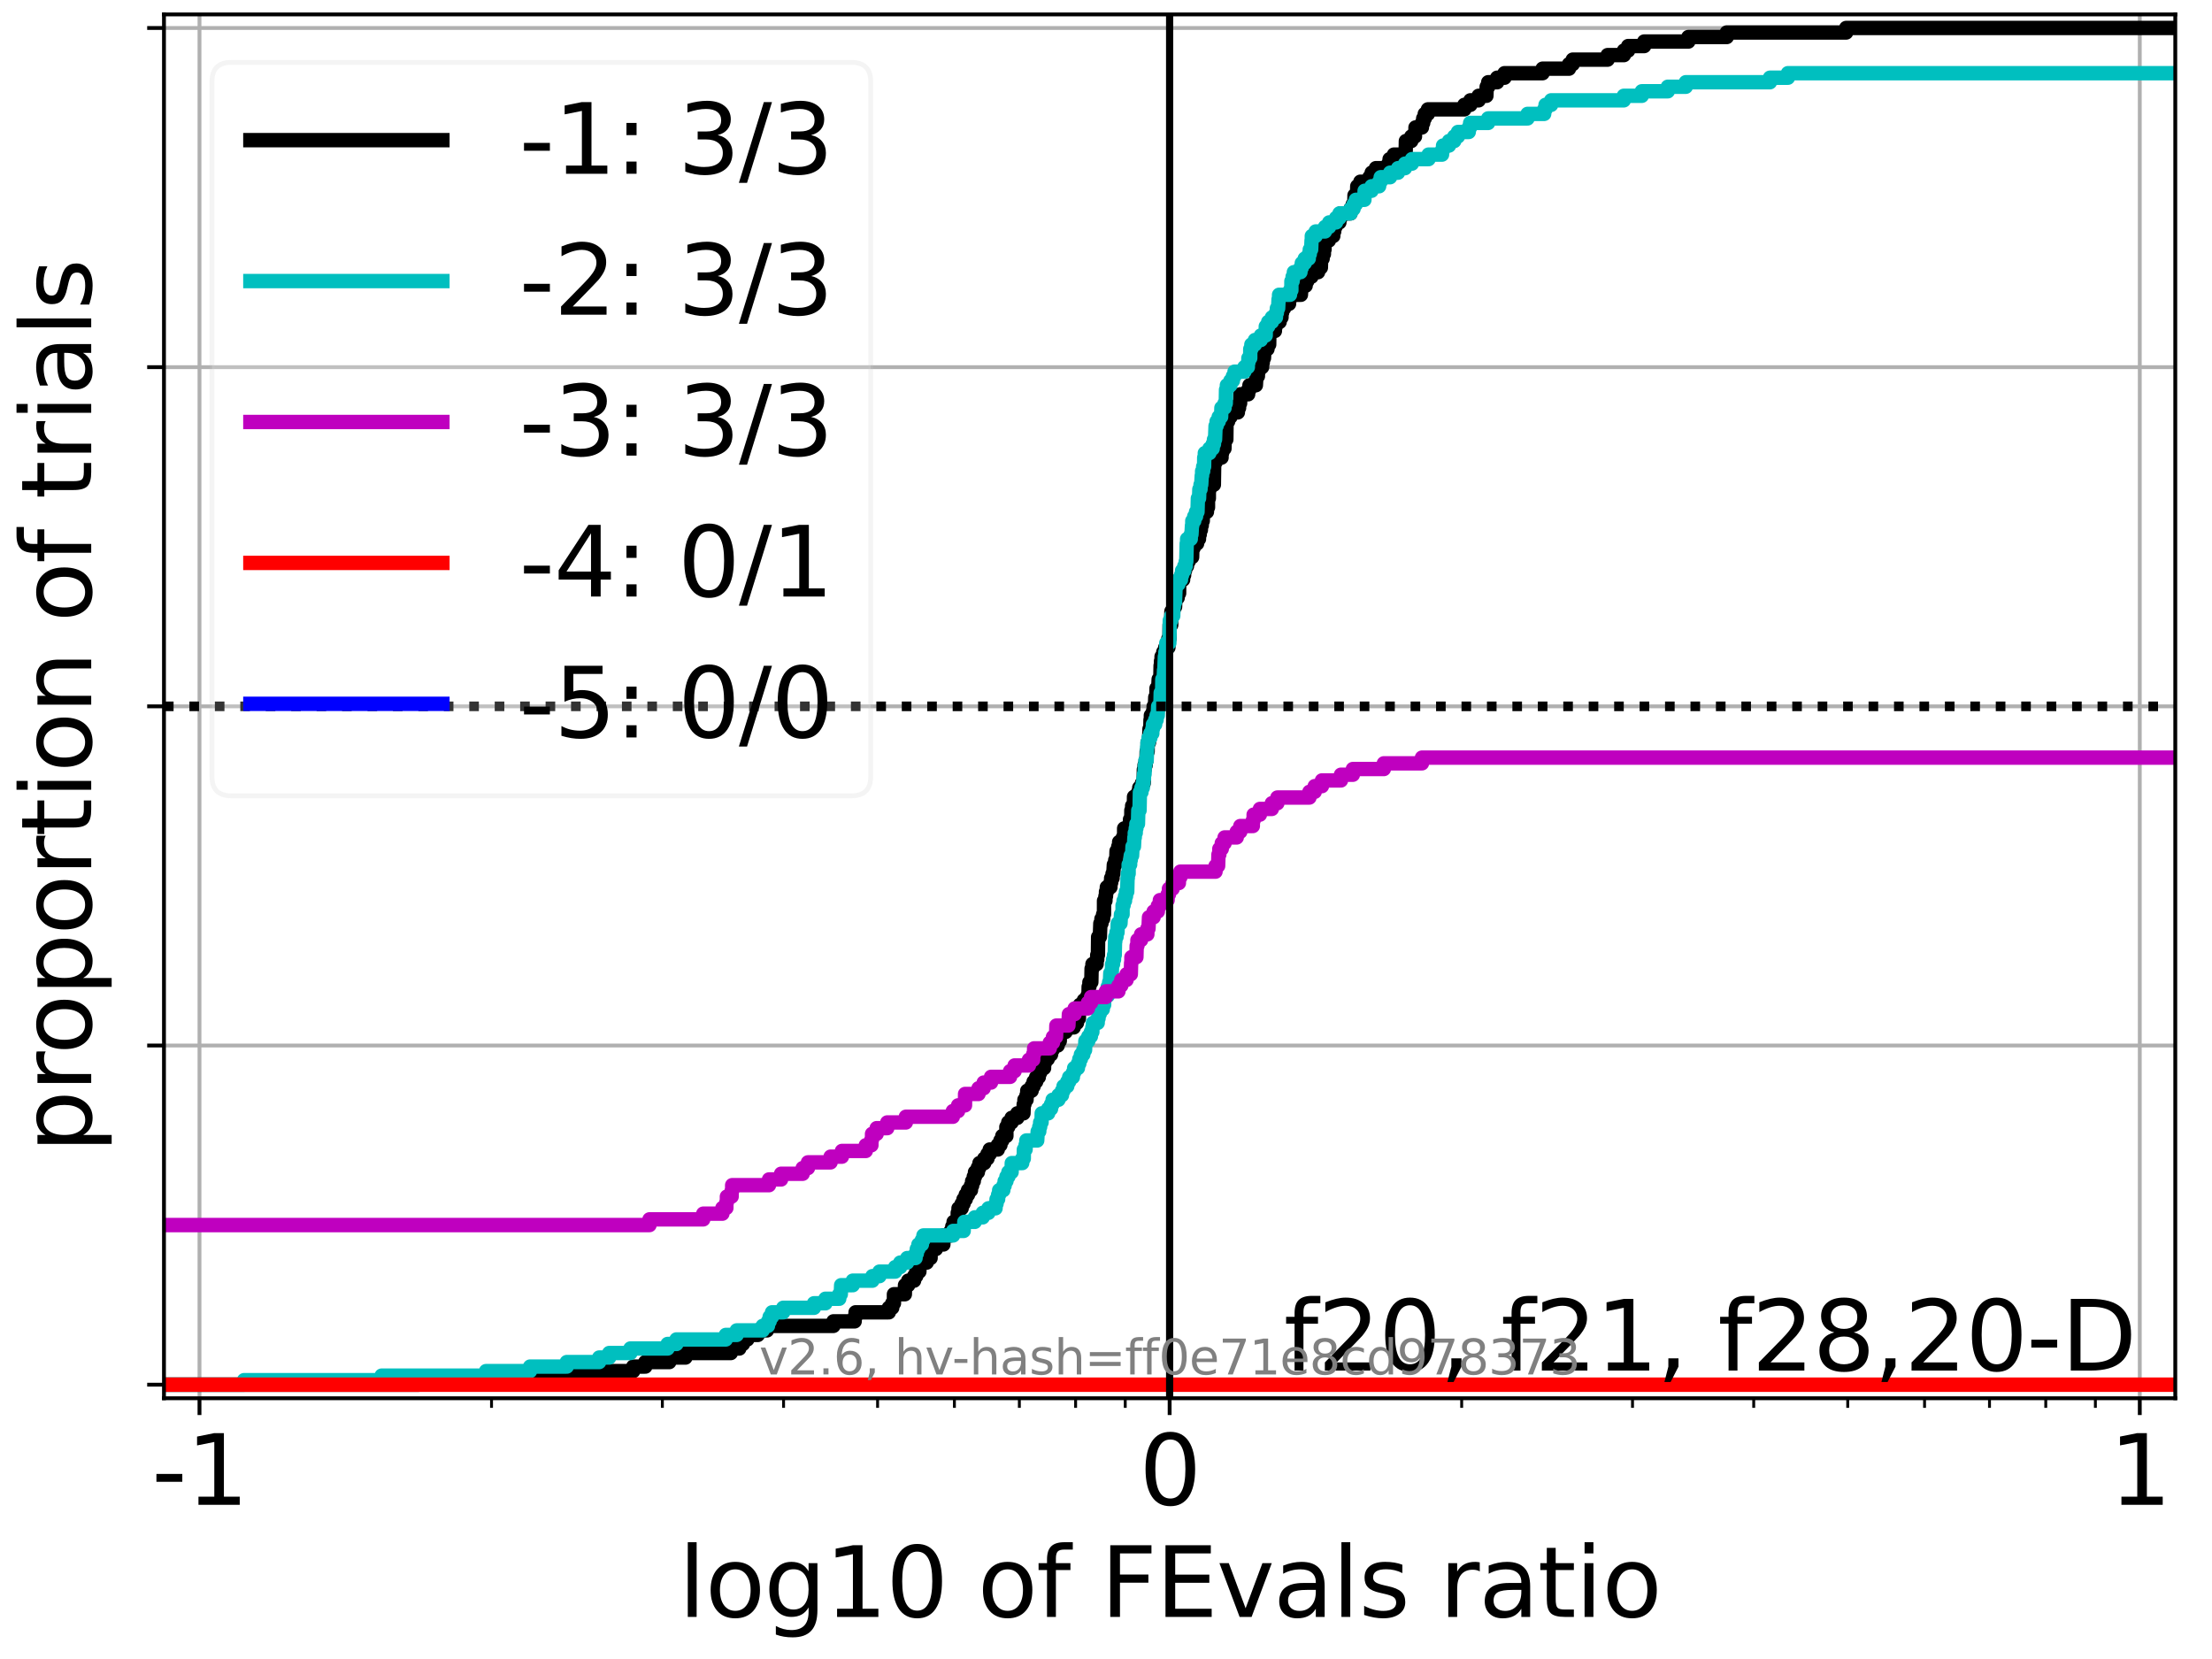 <?xml version="1.0" encoding="utf-8" standalone="no"?>
<!DOCTYPE svg PUBLIC "-//W3C//DTD SVG 1.1//EN"
  "http://www.w3.org/Graphics/SVG/1.1/DTD/svg11.dtd">
<svg xmlns:xlink="http://www.w3.org/1999/xlink" width="460.8pt" height="345.6pt" viewBox="0 0 460.8 345.6" xmlns="http://www.w3.org/2000/svg" version="1.1">
 <defs>
  <style type="text/css">*{stroke-linejoin: round; stroke-linecap: butt}</style>
 </defs>
 <g id="figure_1">
  <g id="patch_1">
   <path d="M 0 345.6 
L 460.8 345.6 
L 460.8 0 
L 0 0 
z
" style="fill: #ffffff"/>
  </g>
  <g id="axes_1">
   <g id="patch_2">
    <path d="M 34.16 291.28 
L 453.151 291.28 
L 453.151 3 
L 34.16 3 
z
" style="fill: #ffffff"/>
   </g>
   <g id="matplotlib.axis_1">
    <g id="xtick_1">
     <g id="line2d_1">
      <path d="M 41.557 291.28 
L 41.557 3 
" clip-path="url(#p575eb2a556)" style="fill: none; stroke: #b0b0b0; stroke-width: 0.8; stroke-linecap: square"/>
     </g>
     <g id="line2d_2">
      <defs>
       <path id="m98b0fdcb0f" d="M 0 0 
L 0 3.5 
" style="stroke: #000000; stroke-width: 0.8"/>
      </defs>
      <g>
       <use xlink:href="#m98b0fdcb0f" x="41.557" y="291.28" style="stroke: #000000; stroke-width: 0.8"/>
      </g>
     </g>
     <g id="text_1">
      <!-- -1 -->
      <g transform="translate(31.586 313.477) scale(0.2 -0.2)">
       <defs>
        <path id="DejaVuSans-2d" d="M 313 2009 
L 1997 2009 
L 1997 1497 
L 313 1497 
L 313 2009 
z
" transform="scale(0.016)"/>
        <path id="DejaVuSans-31" d="M 794 531 
L 1825 531 
L 1825 4091 
L 703 3866 
L 703 4441 
L 1819 4666 
L 2450 4666 
L 2450 531 
L 3481 531 
L 3481 0 
L 794 0 
L 794 531 
z
" transform="scale(0.016)"/>
       </defs>
       <use xlink:href="#DejaVuSans-2d"/>
       <use xlink:href="#DejaVuSans-31" x="36.084"/>
      </g>
     </g>
    </g>
    <g id="xtick_2">
     <g id="line2d_3">
      <path d="M 243.656 291.28 
L 243.656 3 
" clip-path="url(#p575eb2a556)" style="fill: none; stroke: #b0b0b0; stroke-width: 0.8; stroke-linecap: square"/>
     </g>
     <g id="line2d_4">
      <g>
       <use xlink:href="#m98b0fdcb0f" x="243.656" y="291.28" style="stroke: #000000; stroke-width: 0.8"/>
      </g>
     </g>
     <g id="text_2">
      <!-- 0 -->
      <g transform="translate(237.293 313.477) scale(0.2 -0.2)">
       <defs>
        <path id="DejaVuSans-30" d="M 2034 4250 
Q 1547 4250 1301 3770 
Q 1056 3291 1056 2328 
Q 1056 1369 1301 889 
Q 1547 409 2034 409 
Q 2525 409 2770 889 
Q 3016 1369 3016 2328 
Q 3016 3291 2770 3770 
Q 2525 4250 2034 4250 
z
M 2034 4750 
Q 2819 4750 3233 4129 
Q 3647 3509 3647 2328 
Q 3647 1150 3233 529 
Q 2819 -91 2034 -91 
Q 1250 -91 836 529 
Q 422 1150 422 2328 
Q 422 3509 836 4129 
Q 1250 4750 2034 4750 
z
" transform="scale(0.016)"/>
       </defs>
       <use xlink:href="#DejaVuSans-30"/>
      </g>
     </g>
    </g>
    <g id="xtick_3">
     <g id="line2d_5">
      <path d="M 445.755 291.28 
L 445.755 3 
" clip-path="url(#p575eb2a556)" style="fill: none; stroke: #b0b0b0; stroke-width: 0.8; stroke-linecap: square"/>
     </g>
     <g id="line2d_6">
      <g>
       <use xlink:href="#m98b0fdcb0f" x="445.755" y="291.28" style="stroke: #000000; stroke-width: 0.8"/>
      </g>
     </g>
     <g id="text_3">
      <!-- 1 -->
      <g transform="translate(439.392 313.477) scale(0.2 -0.2)">
       <use xlink:href="#DejaVuSans-31"/>
      </g>
     </g>
    </g>
    <g id="xtick_4">
     <g id="line2d_7">
      <defs>
       <path id="m258757b079" d="M 0 0 
L 0 2 
" style="stroke: #000000; stroke-width: 0.6"/>
      </defs>
      <g>
       <use xlink:href="#m258757b079" x="102.395" y="291.28" style="stroke: #000000; stroke-width: 0.6"/>
      </g>
     </g>
    </g>
    <g id="xtick_5">
     <g id="line2d_8">
      <g>
       <use xlink:href="#m258757b079" x="137.982" y="291.28" style="stroke: #000000; stroke-width: 0.6"/>
      </g>
     </g>
    </g>
    <g id="xtick_6">
     <g id="line2d_9">
      <g>
       <use xlink:href="#m258757b079" x="163.232" y="291.28" style="stroke: #000000; stroke-width: 0.6"/>
      </g>
     </g>
    </g>
    <g id="xtick_7">
     <g id="line2d_10">
      <g>
       <use xlink:href="#m258757b079" x="182.818" y="291.28" style="stroke: #000000; stroke-width: 0.6"/>
      </g>
     </g>
    </g>
    <g id="xtick_8">
     <g id="line2d_11">
      <g>
       <use xlink:href="#m258757b079" x="198.82" y="291.28" style="stroke: #000000; stroke-width: 0.6"/>
      </g>
     </g>
    </g>
    <g id="xtick_9">
     <g id="line2d_12">
      <g>
       <use xlink:href="#m258757b079" x="212.35" y="291.28" style="stroke: #000000; stroke-width: 0.6"/>
      </g>
     </g>
    </g>
    <g id="xtick_10">
     <g id="line2d_13">
      <g>
       <use xlink:href="#m258757b079" x="224.07" y="291.28" style="stroke: #000000; stroke-width: 0.6"/>
      </g>
     </g>
    </g>
    <g id="xtick_11">
     <g id="line2d_14">
      <g>
       <use xlink:href="#m258757b079" x="234.408" y="291.28" style="stroke: #000000; stroke-width: 0.6"/>
      </g>
     </g>
    </g>
    <g id="xtick_12">
     <g id="line2d_15">
      <g>
       <use xlink:href="#m258757b079" x="304.494" y="291.28" style="stroke: #000000; stroke-width: 0.6"/>
      </g>
     </g>
    </g>
    <g id="xtick_13">
     <g id="line2d_16">
      <g>
       <use xlink:href="#m258757b079" x="340.081" y="291.28" style="stroke: #000000; stroke-width: 0.6"/>
      </g>
     </g>
    </g>
    <g id="xtick_14">
     <g id="line2d_17">
      <g>
       <use xlink:href="#m258757b079" x="365.331" y="291.28" style="stroke: #000000; stroke-width: 0.6"/>
      </g>
     </g>
    </g>
    <g id="xtick_15">
     <g id="line2d_18">
      <g>
       <use xlink:href="#m258757b079" x="384.917" y="291.28" style="stroke: #000000; stroke-width: 0.6"/>
      </g>
     </g>
    </g>
    <g id="xtick_16">
     <g id="line2d_19">
      <g>
       <use xlink:href="#m258757b079" x="400.919" y="291.28" style="stroke: #000000; stroke-width: 0.6"/>
      </g>
     </g>
    </g>
    <g id="xtick_17">
     <g id="line2d_20">
      <g>
       <use xlink:href="#m258757b079" x="414.449" y="291.28" style="stroke: #000000; stroke-width: 0.6"/>
      </g>
     </g>
    </g>
    <g id="xtick_18">
     <g id="line2d_21">
      <g>
       <use xlink:href="#m258757b079" x="426.169" y="291.28" style="stroke: #000000; stroke-width: 0.6"/>
      </g>
     </g>
    </g>
    <g id="xtick_19">
     <g id="line2d_22">
      <g>
       <use xlink:href="#m258757b079" x="436.507" y="291.28" style="stroke: #000000; stroke-width: 0.6"/>
      </g>
     </g>
    </g>
    <g id="text_4">
     <!-- log10 of FEvals ratio -->
     <g transform="translate(141.351 336.833) scale(0.2 -0.2)">
      <defs>
       <path id="DejaVuSans-6c" d="M 603 4863 
L 1178 4863 
L 1178 0 
L 603 0 
L 603 4863 
z
" transform="scale(0.016)"/>
       <path id="DejaVuSans-6f" d="M 1959 3097 
Q 1497 3097 1228 2736 
Q 959 2375 959 1747 
Q 959 1119 1226 758 
Q 1494 397 1959 397 
Q 2419 397 2687 759 
Q 2956 1122 2956 1747 
Q 2956 2369 2687 2733 
Q 2419 3097 1959 3097 
z
M 1959 3584 
Q 2709 3584 3137 3096 
Q 3566 2609 3566 1747 
Q 3566 888 3137 398 
Q 2709 -91 1959 -91 
Q 1206 -91 779 398 
Q 353 888 353 1747 
Q 353 2609 779 3096 
Q 1206 3584 1959 3584 
z
" transform="scale(0.016)"/>
       <path id="DejaVuSans-67" d="M 2906 1791 
Q 2906 2416 2648 2759 
Q 2391 3103 1925 3103 
Q 1463 3103 1205 2759 
Q 947 2416 947 1791 
Q 947 1169 1205 825 
Q 1463 481 1925 481 
Q 2391 481 2648 825 
Q 2906 1169 2906 1791 
z
M 3481 434 
Q 3481 -459 3084 -895 
Q 2688 -1331 1869 -1331 
Q 1566 -1331 1297 -1286 
Q 1028 -1241 775 -1147 
L 775 -588 
Q 1028 -725 1275 -790 
Q 1522 -856 1778 -856 
Q 2344 -856 2625 -561 
Q 2906 -266 2906 331 
L 2906 616 
Q 2728 306 2450 153 
Q 2172 0 1784 0 
Q 1141 0 747 490 
Q 353 981 353 1791 
Q 353 2603 747 3093 
Q 1141 3584 1784 3584 
Q 2172 3584 2450 3431 
Q 2728 3278 2906 2969 
L 2906 3500 
L 3481 3500 
L 3481 434 
z
" transform="scale(0.016)"/>
       <path id="DejaVuSans-20" transform="scale(0.016)"/>
       <path id="DejaVuSans-66" d="M 2375 4863 
L 2375 4384 
L 1825 4384 
Q 1516 4384 1395 4259 
Q 1275 4134 1275 3809 
L 1275 3500 
L 2222 3500 
L 2222 3053 
L 1275 3053 
L 1275 0 
L 697 0 
L 697 3053 
L 147 3053 
L 147 3500 
L 697 3500 
L 697 3744 
Q 697 4328 969 4595 
Q 1241 4863 1831 4863 
L 2375 4863 
z
" transform="scale(0.016)"/>
       <path id="DejaVuSans-46" d="M 628 4666 
L 3309 4666 
L 3309 4134 
L 1259 4134 
L 1259 2759 
L 3109 2759 
L 3109 2228 
L 1259 2228 
L 1259 0 
L 628 0 
L 628 4666 
z
" transform="scale(0.016)"/>
       <path id="DejaVuSans-45" d="M 628 4666 
L 3578 4666 
L 3578 4134 
L 1259 4134 
L 1259 2753 
L 3481 2753 
L 3481 2222 
L 1259 2222 
L 1259 531 
L 3634 531 
L 3634 0 
L 628 0 
L 628 4666 
z
" transform="scale(0.016)"/>
       <path id="DejaVuSans-76" d="M 191 3500 
L 800 3500 
L 1894 563 
L 2988 3500 
L 3597 3500 
L 2284 0 
L 1503 0 
L 191 3500 
z
" transform="scale(0.016)"/>
       <path id="DejaVuSans-61" d="M 2194 1759 
Q 1497 1759 1228 1600 
Q 959 1441 959 1056 
Q 959 750 1161 570 
Q 1363 391 1709 391 
Q 2188 391 2477 730 
Q 2766 1069 2766 1631 
L 2766 1759 
L 2194 1759 
z
M 3341 1997 
L 3341 0 
L 2766 0 
L 2766 531 
Q 2569 213 2275 61 
Q 1981 -91 1556 -91 
Q 1019 -91 701 211 
Q 384 513 384 1019 
Q 384 1609 779 1909 
Q 1175 2209 1959 2209 
L 2766 2209 
L 2766 2266 
Q 2766 2663 2505 2880 
Q 2244 3097 1772 3097 
Q 1472 3097 1187 3025 
Q 903 2953 641 2809 
L 641 3341 
Q 956 3463 1253 3523 
Q 1550 3584 1831 3584 
Q 2591 3584 2966 3190 
Q 3341 2797 3341 1997 
z
" transform="scale(0.016)"/>
       <path id="DejaVuSans-73" d="M 2834 3397 
L 2834 2853 
Q 2591 2978 2328 3040 
Q 2066 3103 1784 3103 
Q 1356 3103 1142 2972 
Q 928 2841 928 2578 
Q 928 2378 1081 2264 
Q 1234 2150 1697 2047 
L 1894 2003 
Q 2506 1872 2764 1633 
Q 3022 1394 3022 966 
Q 3022 478 2636 193 
Q 2250 -91 1575 -91 
Q 1294 -91 989 -36 
Q 684 19 347 128 
L 347 722 
Q 666 556 975 473 
Q 1284 391 1588 391 
Q 1994 391 2212 530 
Q 2431 669 2431 922 
Q 2431 1156 2273 1281 
Q 2116 1406 1581 1522 
L 1381 1569 
Q 847 1681 609 1914 
Q 372 2147 372 2553 
Q 372 3047 722 3315 
Q 1072 3584 1716 3584 
Q 2034 3584 2315 3537 
Q 2597 3491 2834 3397 
z
" transform="scale(0.016)"/>
       <path id="DejaVuSans-72" d="M 2631 2963 
Q 2534 3019 2420 3045 
Q 2306 3072 2169 3072 
Q 1681 3072 1420 2755 
Q 1159 2438 1159 1844 
L 1159 0 
L 581 0 
L 581 3500 
L 1159 3500 
L 1159 2956 
Q 1341 3275 1631 3429 
Q 1922 3584 2338 3584 
Q 2397 3584 2469 3576 
Q 2541 3569 2628 3553 
L 2631 2963 
z
" transform="scale(0.016)"/>
       <path id="DejaVuSans-74" d="M 1172 4494 
L 1172 3500 
L 2356 3500 
L 2356 3053 
L 1172 3053 
L 1172 1153 
Q 1172 725 1289 603 
Q 1406 481 1766 481 
L 2356 481 
L 2356 0 
L 1766 0 
Q 1100 0 847 248 
Q 594 497 594 1153 
L 594 3053 
L 172 3053 
L 172 3500 
L 594 3500 
L 594 4494 
L 1172 4494 
z
" transform="scale(0.016)"/>
       <path id="DejaVuSans-69" d="M 603 3500 
L 1178 3500 
L 1178 0 
L 603 0 
L 603 3500 
z
M 603 4863 
L 1178 4863 
L 1178 4134 
L 603 4134 
L 603 4863 
z
" transform="scale(0.016)"/>
      </defs>
      <use xlink:href="#DejaVuSans-6c"/>
      <use xlink:href="#DejaVuSans-6f" x="27.783"/>
      <use xlink:href="#DejaVuSans-67" x="88.965"/>
      <use xlink:href="#DejaVuSans-31" x="152.441"/>
      <use xlink:href="#DejaVuSans-30" x="216.064"/>
      <use xlink:href="#DejaVuSans-20" x="279.688"/>
      <use xlink:href="#DejaVuSans-6f" x="311.475"/>
      <use xlink:href="#DejaVuSans-66" x="372.656"/>
      <use xlink:href="#DejaVuSans-20" x="407.861"/>
      <use xlink:href="#DejaVuSans-46" x="439.648"/>
      <use xlink:href="#DejaVuSans-45" x="497.168"/>
      <use xlink:href="#DejaVuSans-76" x="560.352"/>
      <use xlink:href="#DejaVuSans-61" x="619.531"/>
      <use xlink:href="#DejaVuSans-6c" x="680.811"/>
      <use xlink:href="#DejaVuSans-73" x="708.594"/>
      <use xlink:href="#DejaVuSans-20" x="760.693"/>
      <use xlink:href="#DejaVuSans-72" x="792.48"/>
      <use xlink:href="#DejaVuSans-61" x="833.594"/>
      <use xlink:href="#DejaVuSans-74" x="894.873"/>
      <use xlink:href="#DejaVuSans-69" x="934.082"/>
      <use xlink:href="#DejaVuSans-6f" x="961.865"/>
     </g>
    </g>
   </g>
   <g id="matplotlib.axis_2">
    <g id="ytick_1">
     <g id="line2d_23">
      <path d="M 34.16 288.454 
L 453.151 288.454 
" clip-path="url(#p575eb2a556)" style="fill: none; stroke: #b0b0b0; stroke-width: 0.8; stroke-linecap: square"/>
     </g>
     <g id="line2d_24">
      <defs>
       <path id="mc4a2e766a3" d="M 0 0 
L -3.5 0 
" style="stroke: #000000; stroke-width: 0.8"/>
      </defs>
      <g>
       <use xlink:href="#mc4a2e766a3" x="34.16" y="288.454" style="stroke: #000000; stroke-width: 0.8"/>
      </g>
     </g>
    </g>
    <g id="ytick_2">
     <g id="line2d_25">
      <path d="M 34.16 217.797 
L 453.151 217.797 
" clip-path="url(#p575eb2a556)" style="fill: none; stroke: #b0b0b0; stroke-width: 0.8; stroke-linecap: square"/>
     </g>
     <g id="line2d_26">
      <g>
       <use xlink:href="#mc4a2e766a3" x="34.16" y="217.797" style="stroke: #000000; stroke-width: 0.8"/>
      </g>
     </g>
    </g>
    <g id="ytick_3">
     <g id="line2d_27">
      <path d="M 34.16 147.14 
L 453.151 147.14 
" clip-path="url(#p575eb2a556)" style="fill: none; stroke: #b0b0b0; stroke-width: 0.8; stroke-linecap: square"/>
     </g>
     <g id="line2d_28">
      <g>
       <use xlink:href="#mc4a2e766a3" x="34.16" y="147.14" style="stroke: #000000; stroke-width: 0.8"/>
      </g>
     </g>
    </g>
    <g id="ytick_4">
     <g id="line2d_29">
      <path d="M 34.16 76.483 
L 453.151 76.483 
" clip-path="url(#p575eb2a556)" style="fill: none; stroke: #b0b0b0; stroke-width: 0.8; stroke-linecap: square"/>
     </g>
     <g id="line2d_30">
      <g>
       <use xlink:href="#mc4a2e766a3" x="34.16" y="76.483" style="stroke: #000000; stroke-width: 0.8"/>
      </g>
     </g>
    </g>
    <g id="ytick_5">
     <g id="line2d_31">
      <path d="M 34.16 5.826 
L 453.151 5.826 
" clip-path="url(#p575eb2a556)" style="fill: none; stroke: #b0b0b0; stroke-width: 0.8; stroke-linecap: square"/>
     </g>
     <g id="line2d_32">
      <g>
       <use xlink:href="#mc4a2e766a3" x="34.16" y="5.826" style="stroke: #000000; stroke-width: 0.8"/>
      </g>
     </g>
    </g>
    <g id="text_5">
     <!-- proportion of trials -->
     <g transform="translate(19.001 240.146) rotate(-90) scale(0.2 -0.2)">
      <defs>
       <path id="DejaVuSans-70" d="M 1159 525 
L 1159 -1331 
L 581 -1331 
L 581 3500 
L 1159 3500 
L 1159 2969 
Q 1341 3281 1617 3432 
Q 1894 3584 2278 3584 
Q 2916 3584 3314 3078 
Q 3713 2572 3713 1747 
Q 3713 922 3314 415 
Q 2916 -91 2278 -91 
Q 1894 -91 1617 61 
Q 1341 213 1159 525 
z
M 3116 1747 
Q 3116 2381 2855 2742 
Q 2594 3103 2138 3103 
Q 1681 3103 1420 2742 
Q 1159 2381 1159 1747 
Q 1159 1113 1420 752 
Q 1681 391 2138 391 
Q 2594 391 2855 752 
Q 3116 1113 3116 1747 
z
" transform="scale(0.016)"/>
       <path id="DejaVuSans-6e" d="M 3513 2113 
L 3513 0 
L 2938 0 
L 2938 2094 
Q 2938 2591 2744 2837 
Q 2550 3084 2163 3084 
Q 1697 3084 1428 2787 
Q 1159 2491 1159 1978 
L 1159 0 
L 581 0 
L 581 3500 
L 1159 3500 
L 1159 2956 
Q 1366 3272 1645 3428 
Q 1925 3584 2291 3584 
Q 2894 3584 3203 3211 
Q 3513 2838 3513 2113 
z
" transform="scale(0.016)"/>
      </defs>
      <use xlink:href="#DejaVuSans-70"/>
      <use xlink:href="#DejaVuSans-72" x="63.477"/>
      <use xlink:href="#DejaVuSans-6f" x="102.34"/>
      <use xlink:href="#DejaVuSans-70" x="163.521"/>
      <use xlink:href="#DejaVuSans-6f" x="226.998"/>
      <use xlink:href="#DejaVuSans-72" x="288.18"/>
      <use xlink:href="#DejaVuSans-74" x="329.293"/>
      <use xlink:href="#DejaVuSans-69" x="368.502"/>
      <use xlink:href="#DejaVuSans-6f" x="396.285"/>
      <use xlink:href="#DejaVuSans-6e" x="457.467"/>
      <use xlink:href="#DejaVuSans-20" x="520.846"/>
      <use xlink:href="#DejaVuSans-6f" x="552.633"/>
      <use xlink:href="#DejaVuSans-66" x="613.814"/>
      <use xlink:href="#DejaVuSans-20" x="649.02"/>
      <use xlink:href="#DejaVuSans-74" x="680.807"/>
      <use xlink:href="#DejaVuSans-72" x="720.016"/>
      <use xlink:href="#DejaVuSans-69" x="761.129"/>
      <use xlink:href="#DejaVuSans-61" x="788.912"/>
      <use xlink:href="#DejaVuSans-6c" x="850.191"/>
      <use xlink:href="#DejaVuSans-73" x="877.975"/>
     </g>
    </g>
   </g>
   <g id="line2d_33">
    <path d="M 34.16 288.454 
L 87.261 288.454 
L 87.261 287.512 
L 107.604 287.512 
L 107.604 286.57 
L 122.445 286.57 
L 122.445 285.627 
L 131.905 285.627 
L 131.905 284.685 
L 134.431 284.685 
L 134.431 283.743 
L 139.431 283.743 
L 139.431 282.801 
L 142.787 282.801 
L 142.787 281.859 
L 152.247 281.859 
L 152.247 280.917 
L 154.013 280.917 
L 154.013 279.975 
L 154.774 279.975 
L 154.774 279.033 
L 155.686 279.033 
L 155.686 278.091 
L 157.869 278.091 
L 157.869 277.149 
L 159.773 277.149 
L 159.773 276.207 
L 173.615 276.207 
L 173.615 275.264 
L 178.038 275.264 
L 178.038 274.322 
L 178.233 274.322 
L 178.233 273.38 
L 185.158 273.38 
L 185.158 272.438 
L 185.867 272.438 
L 185.867 271.496 
L 186.225 271.496 
L 186.225 269.612 
L 188.496 269.612 
L 188.531 267.728 
L 189.196 267.728 
L 189.196 266.786 
L 190.42 266.786 
L 190.42 265.844 
L 190.869 265.844 
L 190.869 264.901 
L 191.522 264.901 
L 191.583 263.017 
L 193.052 263.017 
L 193.052 262.075 
L 193.859 262.075 
L 193.859 260.191 
L 194.976 260.191 
L 194.976 259.249 
L 196.522 259.249 
L 196.522 257.365 
L 198.053 257.365 
L 198.053 256.423 
L 198.38 256.423 
L 198.38 255.481 
L 198.656 255.481 
L 198.656 254.538 
L 199.513 254.538 
L 199.513 252.654 
L 199.677 252.654 
L 199.677 251.712 
L 200.329 251.712 
L 200.329 250.77 
L 200.717 250.77 
L 200.717 249.828 
L 201.183 249.828 
L 201.183 248.886 
L 201.657 248.886 
L 201.657 247.944 
L 202.266 247.944 
L 202.266 247.002 
L 202.512 247.002 
L 202.512 246.06 
L 202.856 246.06 
L 202.856 245.118 
L 203.111 245.118 
L 203.111 244.175 
L 203.708 244.175 
L 203.708 243.233 
L 204.04 243.233 
L 204.04 242.291 
L 205.039 242.291 
L 205.039 241.349 
L 205.704 241.349 
L 205.704 240.407 
L 206.182 240.407 
L 206.182 239.465 
L 207.856 239.465 
L 207.856 238.523 
L 208.408 238.523 
L 208.408 237.581 
L 208.799 237.581 
L 208.799 236.639 
L 209.649 236.639 
L 209.649 234.755 
L 210.038 234.755 
L 210.038 233.812 
L 210.744 233.812 
L 210.744 232.87 
L 211.925 232.87 
L 211.925 231.928 
L 213.207 231.928 
L 213.26 230.044 
L 213.408 230.044 
L 213.408 229.102 
L 213.844 229.102 
L 213.844 228.16 
L 213.994 228.16 
L 213.994 227.218 
L 214.908 227.218 
L 214.908 226.276 
L 215.318 226.276 
L 215.318 225.334 
L 215.849 225.334 
L 215.849 224.392 
L 216.399 224.392 
L 216.399 223.449 
L 216.697 223.449 
L 216.697 222.507 
L 217.497 222.507 
L 217.497 221.565 
L 217.624 221.565 
L 217.624 220.623 
L 218.259 220.623 
L 218.259 219.681 
L 218.949 219.681 
L 218.949 218.739 
L 219.271 218.739 
L 219.271 217.797 
L 220.341 217.797 
L 220.341 216.855 
L 220.77 216.855 
L 220.785 214.971 
L 221.987 214.971 
L 221.987 214.028 
L 223.679 214.028 
L 223.679 213.086 
L 224.355 213.086 
L 224.355 212.144 
L 224.755 212.144 
L 224.755 210.26 
L 224.963 210.26 
L 224.963 209.318 
L 225.785 209.318 
L 225.785 208.376 
L 226.534 208.376 
L 226.534 207.434 
L 226.745 207.434 
L 226.79 205.55 
L 226.944 205.55 
L 226.944 204.608 
L 227.344 204.608 
L 227.399 201.781 
L 227.578 201.781 
L 227.578 200.839 
L 228.438 200.839 
L 228.438 199.897 
L 228.572 199.897 
L 228.572 198.955 
L 228.718 198.955 
L 228.762 195.187 
L 229.118 195.187 
L 229.226 192.36 
L 229.452 192.36 
L 229.452 191.418 
L 229.801 191.418 
L 229.801 190.476 
L 229.979 190.476 
L 229.988 187.65 
L 230.281 187.65 
L 230.281 186.708 
L 230.398 186.708 
L 230.398 185.766 
L 230.575 185.766 
L 230.575 184.824 
L 231.321 184.824 
L 231.321 183.882 
L 231.469 183.882 
L 231.469 182.939 
L 231.763 182.939 
L 231.763 181.997 
L 231.928 181.997 
L 232.039 180.113 
L 232.328 180.113 
L 232.328 179.171 
L 232.533 179.171 
L 232.597 177.287 
L 232.957 177.287 
L 232.957 176.345 
L 233.139 176.345 
L 233.139 175.403 
L 233.91 175.403 
L 233.91 174.461 
L 234.174 174.461 
L 234.18 172.576 
L 235.26 172.576 
L 235.26 171.634 
L 235.407 171.634 
L 235.407 170.692 
L 235.666 170.692 
L 235.684 168.808 
L 235.847 168.808 
L 235.847 167.866 
L 236.206 167.866 
L 236.238 165.982 
L 237.086 165.982 
L 237.086 165.04 
L 237.327 165.04 
L 237.327 164.098 
L 237.885 164.098 
L 237.885 163.156 
L 238.251 163.156 
L 238.285 160.329 
L 238.436 160.329 
L 238.436 159.387 
L 238.672 159.387 
L 238.672 158.445 
L 238.827 158.445 
L 238.87 156.561 
L 239.072 156.561 
L 239.072 154.677 
L 239.357 154.677 
L 239.461 151.85 
L 239.633 151.85 
L 239.673 149.966 
L 239.749 149.966 
L 239.749 149.024 
L 240.211 149.024 
L 240.211 148.082 
L 240.329 148.082 
L 240.329 147.14 
L 240.601 147.14 
L 240.666 145.256 
L 240.887 145.256 
L 240.929 143.372 
L 241.278 143.372 
L 241.375 141.487 
L 241.717 141.487 
L 241.775 138.661 
L 241.861 138.661 
L 241.861 137.719 
L 241.976 137.719 
L 241.976 136.777 
L 242.337 136.777 
L 242.337 135.835 
L 242.74 135.835 
L 242.74 134.893 
L 243.399 134.893 
L 243.399 133.009 
L 243.627 133.009 
L 243.656 130.182 
L 243.982 130.182 
L 244.027 127.356 
L 244.419 127.356 
L 244.419 126.414 
L 244.789 126.414 
L 244.851 124.53 
L 245.328 124.53 
L 245.328 123.588 
L 245.629 123.588 
L 245.647 120.761 
L 246.463 120.761 
L 246.463 119.819 
L 246.672 119.819 
L 246.672 118.877 
L 246.865 118.877 
L 246.865 117.935 
L 247.266 117.935 
L 247.266 116.993 
L 247.594 116.993 
L 247.594 116.051 
L 248.341 116.051 
L 248.387 114.167 
L 248.646 114.167 
L 248.646 113.225 
L 249.377 113.225 
L 249.377 112.283 
L 249.768 112.283 
L 249.768 111.341 
L 249.93 111.341 
L 249.93 110.398 
L 250.165 110.398 
L 250.165 109.456 
L 250.347 109.456 
L 250.347 108.514 
L 250.556 108.514 
L 250.593 106.63 
L 251.423 106.63 
L 251.423 105.688 
L 251.647 105.688 
L 251.647 103.804 
L 251.823 103.804 
L 251.823 101.92 
L 251.996 101.92 
L 251.996 100.978 
L 252.868 100.978 
L 252.941 96.267 
L 253.258 96.267 
L 253.258 95.325 
L 254.468 95.325 
L 254.468 94.383 
L 254.589 94.383 
L 254.589 93.441 
L 255.076 93.441 
L 255.12 91.557 
L 255.463 91.557 
L 255.51 87.788 
L 255.842 87.788 
L 255.842 86.846 
L 256.346 86.846 
L 256.346 85.904 
L 257.873 85.904 
L 257.873 84.962 
L 258.12 84.962 
L 258.12 84.02 
L 258.334 84.02 
L 258.389 82.136 
L 260.007 82.136 
L 260.007 81.194 
L 260.285 81.194 
L 260.285 80.252 
L 261.621 80.252 
L 261.727 78.367 
L 262.042 78.367 
L 262.042 77.425 
L 262.19 77.425 
L 262.19 76.483 
L 262.916 76.483 
L 262.916 75.541 
L 263.057 75.541 
L 263.057 74.599 
L 263.306 74.599 
L 263.401 72.715 
L 264.035 72.715 
L 264.035 71.773 
L 264.392 71.773 
L 264.435 68.946 
L 265.584 68.946 
L 265.584 68.004 
L 265.758 68.004 
L 265.758 67.062 
L 266.569 67.062 
L 266.569 66.12 
L 266.959 66.12 
L 266.959 65.178 
L 267.08 65.178 
L 267.08 64.236 
L 267.5 64.236 
L 267.5 63.294 
L 268.533 63.294 
L 268.533 62.352 
L 268.717 62.352 
L 268.717 61.41 
L 271.002 61.41 
L 271.109 59.525 
L 271.989 59.525 
L 271.989 58.583 
L 272.326 58.583 
L 272.326 57.641 
L 273.206 57.641 
L 273.206 56.699 
L 274.576 56.699 
L 274.576 55.757 
L 275.16 55.757 
L 275.218 53.873 
L 275.528 53.873 
L 275.528 52.931 
L 275.793 52.931 
L 275.793 51.989 
L 275.919 51.989 
L 275.935 50.105 
L 276.833 50.105 
L 276.833 49.162 
L 277.744 49.162 
L 277.744 48.22 
L 277.937 48.22 
L 277.937 47.278 
L 278.199 47.278 
L 278.199 46.336 
L 279.016 46.336 
L 279.016 45.394 
L 279.273 45.394 
L 279.273 44.452 
L 281.33 44.452 
L 281.33 43.51 
L 281.808 43.51 
L 281.808 42.568 
L 282.137 42.568 
L 282.17 40.684 
L 282.688 40.684 
L 282.744 38.799 
L 283.387 38.799 
L 283.387 37.857 
L 285.275 37.857 
L 285.275 36.915 
L 285.746 36.915 
L 285.746 35.973 
L 286.626 35.973 
L 286.626 35.031 
L 289.213 35.031 
L 289.213 34.089 
L 289.479 34.089 
L 289.479 33.147 
L 290.385 33.147 
L 290.385 32.205 
L 292.817 32.205 
L 292.872 29.379 
L 293.995 29.379 
L 293.995 28.436 
L 294.762 28.436 
L 294.762 27.494 
L 294.874 27.494 
L 294.874 26.552 
L 296.211 26.552 
L 296.211 25.61 
L 296.481 25.61 
L 296.481 24.668 
L 296.807 24.668 
L 296.807 23.726 
L 297.462 23.726 
L 297.462 22.784 
L 305.055 22.784 
L 305.055 21.842 
L 306.305 21.842 
L 306.305 20.9 
L 308.03 20.9 
L 308.03 19.958 
L 309.643 19.958 
L 309.703 18.073 
L 310.025 18.073 
L 310.025 17.131 
L 311.886 17.131 
L 311.886 16.189 
L 313.419 16.189 
L 313.419 15.247 
L 321.351 15.247 
L 321.351 14.305 
L 326.851 14.305 
L 326.851 13.363 
L 327.632 13.363 
L 327.632 12.421 
L 334.896 12.421 
L 334.896 11.479 
L 338.289 11.479 
L 338.289 10.537 
L 339.175 10.537 
L 339.175 9.595 
L 342.513 9.595 
L 342.513 8.653 
L 351.721 8.653 
L 351.721 7.71 
L 359.721 7.71 
L 359.721 6.768 
L 384.592 6.768 
L 384.592 5.826 
L 453.151 5.826 
L 453.151 5.826 
" clip-path="url(#p575eb2a556)" style="fill: none; stroke: #000000; stroke-width: 3; stroke-linecap: square"/>
   </g>
   <g id="line2d_34">
    <path clip-path="url(#p575eb2a556)" style="fill: none; stroke: #000000; stroke-width: 3; stroke-linecap: square"/>
   </g>
   <g id="line2d_35">
    <path d="M 34.16 288.454 
L 50.847 288.454 
L 50.847 287.512 
L 79.501 287.512 
L 79.501 286.57 
L 101.253 286.57 
L 101.253 285.627 
L 110.421 285.627 
L 110.421 284.685 
L 118.073 284.685 
L 118.073 283.743 
L 124.821 283.743 
L 124.821 282.801 
L 126.907 282.801 
L 126.907 281.859 
L 131.328 281.859 
L 131.328 280.917 
L 139.074 280.917 
L 139.074 279.975 
L 140.917 279.975 
L 140.917 279.033 
L 151.197 279.033 
L 151.197 278.091 
L 153.474 278.091 
L 153.474 277.149 
L 158.878 277.149 
L 158.878 276.207 
L 159.982 276.207 
L 159.982 275.264 
L 160.333 275.264 
L 160.333 274.322 
L 160.827 274.322 
L 160.827 273.38 
L 163.155 273.38 
L 163.155 272.438 
L 169.57 272.438 
L 169.57 271.496 
L 171.948 271.496 
L 171.948 270.554 
L 174.826 270.554 
L 174.826 269.612 
L 175.155 269.612 
L 175.227 267.728 
L 177.647 267.728 
L 177.647 266.786 
L 181.734 266.786 
L 181.734 265.844 
L 183.205 265.844 
L 183.205 264.901 
L 186.481 264.901 
L 186.481 263.959 
L 187.532 263.959 
L 187.532 263.017 
L 188.986 263.017 
L 188.986 262.075 
L 190.729 262.075 
L 190.729 261.133 
L 190.991 261.133 
L 190.991 260.191 
L 191.323 260.191 
L 191.323 259.249 
L 192.047 259.249 
L 192.047 258.307 
L 192.372 258.307 
L 192.372 257.365 
L 198.554 257.365 
L 198.554 256.423 
L 200.753 256.423 
L 200.753 255.481 
L 200.881 255.481 
L 200.881 254.538 
L 203.064 254.538 
L 203.064 253.596 
L 204.719 253.596 
L 204.719 252.654 
L 205.911 252.654 
L 205.911 251.712 
L 207.389 251.712 
L 207.389 250.77 
L 207.597 250.77 
L 207.597 249.828 
L 207.926 249.828 
L 207.926 248.886 
L 208.143 248.886 
L 208.143 247.944 
L 209.006 247.944 
L 209.006 247.002 
L 209.284 247.002 
L 209.284 246.06 
L 209.658 246.06 
L 209.658 245.118 
L 210.066 245.118 
L 210.066 244.175 
L 210.738 244.175 
L 210.77 242.291 
L 212.944 242.291 
L 212.944 241.349 
L 213.273 241.349 
L 213.289 239.465 
L 213.649 239.465 
L 213.649 238.523 
L 213.803 238.523 
L 213.803 237.581 
L 216.072 237.581 
L 216.168 235.697 
L 216.496 235.697 
L 216.496 234.755 
L 216.682 234.755 
L 216.682 233.812 
L 216.977 233.812 
L 217.01 231.928 
L 218.347 231.928 
L 218.347 230.986 
L 218.951 230.986 
L 218.951 230.044 
L 219.279 230.044 
L 219.279 229.102 
L 220.494 229.102 
L 220.494 228.16 
L 221.225 228.16 
L 221.225 227.218 
L 221.553 227.218 
L 221.553 226.276 
L 222.33 226.276 
L 222.33 225.334 
L 222.729 225.334 
L 222.729 224.392 
L 223.499 224.392 
L 223.499 223.449 
L 223.762 223.449 
L 223.762 222.507 
L 224.545 222.507 
L 224.545 221.565 
L 224.841 221.565 
L 224.841 220.623 
L 225.17 220.623 
L 225.17 219.681 
L 225.676 219.681 
L 225.676 218.739 
L 226.038 218.739 
L 226.104 216.855 
L 226.711 216.855 
L 226.711 215.913 
L 227.25 215.913 
L 227.25 214.971 
L 227.559 214.971 
L 227.559 214.028 
L 227.682 214.028 
L 227.682 213.086 
L 228.672 213.086 
L 228.672 212.144 
L 228.847 212.144 
L 228.847 211.202 
L 229.109 211.202 
L 229.109 210.26 
L 229.726 210.26 
L 229.726 209.318 
L 230.012 209.318 
L 230.023 207.434 
L 230.761 207.434 
L 230.771 205.55 
L 231.058 205.55 
L 231.058 204.608 
L 231.219 204.608 
L 231.3 202.723 
L 231.597 202.723 
L 231.678 200.839 
L 231.872 200.839 
L 231.872 199.897 
L 232.07 199.897 
L 232.07 198.955 
L 232.216 198.955 
L 232.278 196.129 
L 232.332 196.129 
L 232.332 195.187 
L 232.584 195.187 
L 232.584 194.245 
L 232.794 194.245 
L 232.846 192.36 
L 233.417 192.36 
L 233.524 190.476 
L 233.85 190.476 
L 233.853 188.592 
L 234.062 188.592 
L 234.062 187.65 
L 234.359 187.65 
L 234.359 186.708 
L 234.564 186.708 
L 234.564 185.766 
L 234.821 185.766 
L 234.888 182.939 
L 234.939 182.939 
L 234.939 181.997 
L 235.115 181.997 
L 235.118 180.113 
L 235.427 180.113 
L 235.427 179.171 
L 235.555 179.171 
L 235.555 178.229 
L 235.835 178.229 
L 235.922 176.345 
L 236.219 176.345 
L 236.314 174.461 
L 236.393 174.461 
L 236.393 173.519 
L 236.593 173.519 
L 236.593 172.576 
L 236.728 172.576 
L 236.728 171.634 
L 237.057 171.634 
L 237.129 168.808 
L 237.389 168.808 
L 237.46 165.04 
L 237.783 165.04 
L 237.783 164.098 
L 238.066 164.098 
L 238.066 163.156 
L 238.189 163.156 
L 238.189 162.213 
L 238.311 162.213 
L 238.311 161.271 
L 238.433 161.271 
L 238.495 159.387 
L 238.599 159.387 
L 238.599 158.445 
L 238.871 158.445 
L 238.972 155.619 
L 239.034 155.619 
L 239.034 154.677 
L 239.265 154.677 
L 239.265 153.735 
L 239.634 153.735 
L 239.634 152.793 
L 240.049 152.793 
L 240.049 151.85 
L 240.173 151.85 
L 240.173 150.908 
L 240.644 150.908 
L 240.644 149.966 
L 240.94 149.966 
L 240.94 149.024 
L 241.182 149.024 
L 241.266 147.14 
L 241.733 147.14 
L 241.795 144.314 
L 242.094 144.314 
L 242.137 141.487 
L 242.413 141.487 
L 242.492 139.603 
L 242.554 139.603 
L 242.661 136.777 
L 242.779 136.777 
L 242.779 135.835 
L 242.935 135.835 
L 242.964 133.951 
L 243.594 133.951 
L 243.694 129.24 
L 243.999 129.24 
L 243.999 128.298 
L 244.405 128.298 
L 244.447 126.414 
L 244.539 126.414 
L 244.539 125.472 
L 244.771 125.472 
L 244.878 122.646 
L 244.919 122.646 
L 244.919 121.704 
L 245.482 121.704 
L 245.482 120.761 
L 246.021 120.761 
L 246.021 119.819 
L 246.243 119.819 
L 246.243 118.877 
L 246.711 118.877 
L 246.711 117.935 
L 247.008 117.935 
L 247.008 116.993 
L 247.124 116.993 
L 247.215 113.225 
L 247.3 113.225 
L 247.3 112.283 
L 248.059 112.283 
L 248.059 111.341 
L 248.204 111.341 
L 248.315 109.456 
L 248.377 109.456 
L 248.377 108.514 
L 248.782 108.514 
L 248.782 107.572 
L 249.16 107.572 
L 249.16 106.63 
L 249.463 106.63 
L 249.541 103.804 
L 249.787 103.804 
L 249.85 101.92 
L 250.093 101.92 
L 250.093 100.978 
L 250.236 100.978 
L 250.348 99.093 
L 250.421 99.093 
L 250.421 98.151 
L 250.643 98.151 
L 250.643 97.209 
L 250.838 97.209 
L 250.861 95.325 
L 250.989 95.325 
L 250.989 94.383 
L 251.945 94.383 
L 251.945 93.441 
L 252.631 93.441 
L 252.631 92.499 
L 252.893 92.499 
L 252.893 91.557 
L 253.115 91.557 
L 253.225 88.73 
L 253.443 88.73 
L 253.443 87.788 
L 253.882 87.788 
L 253.882 86.846 
L 254.382 86.846 
L 254.444 84.962 
L 255.1 84.962 
L 255.1 84.02 
L 255.354 84.02 
L 255.405 81.194 
L 255.584 81.194 
L 255.584 80.252 
L 256.317 80.252 
L 256.317 79.309 
L 256.837 79.309 
L 256.837 78.367 
L 257.179 78.367 
L 257.179 77.425 
L 259.228 77.425 
L 259.228 76.483 
L 259.949 76.483 
L 259.949 75.541 
L 260.064 75.541 
L 260.064 74.599 
L 260.448 74.599 
L 260.453 72.715 
L 260.682 72.715 
L 260.682 71.773 
L 261.431 71.773 
L 261.431 70.831 
L 262.655 70.831 
L 262.655 69.888 
L 263.671 69.888 
L 263.686 68.004 
L 264.185 68.004 
L 264.185 67.062 
L 264.966 67.062 
L 264.966 66.12 
L 265.8 66.12 
L 265.8 65.178 
L 265.995 65.178 
L 265.995 64.236 
L 266.258 64.236 
L 266.345 62.352 
L 266.454 62.352 
L 266.454 61.41 
L 268.728 61.41 
L 268.728 60.468 
L 269.017 60.468 
L 269.023 58.583 
L 269.279 58.583 
L 269.279 57.641 
L 269.537 57.641 
L 269.537 56.699 
L 270.908 56.699 
L 270.908 55.757 
L 271.186 55.757 
L 271.186 54.815 
L 271.807 54.815 
L 271.807 53.873 
L 272.641 53.873 
L 272.641 52.931 
L 272.853 52.931 
L 272.853 51.989 
L 273.137 51.989 
L 273.222 50.105 
L 273.275 50.105 
L 273.275 49.162 
L 274.081 49.162 
L 274.081 48.22 
L 276.02 48.22 
L 276.02 47.278 
L 276.884 47.278 
L 276.884 46.336 
L 278.331 46.336 
L 278.331 45.394 
L 279.042 45.394 
L 279.042 44.452 
L 281.353 44.452 
L 281.353 43.51 
L 281.971 43.51 
L 281.971 42.568 
L 282.441 42.568 
L 282.441 41.626 
L 284.232 41.626 
L 284.273 39.742 
L 285.718 39.742 
L 285.718 38.799 
L 287.295 38.799 
L 287.295 37.857 
L 287.623 37.857 
L 287.623 36.915 
L 289.584 36.915 
L 289.584 35.973 
L 291.236 35.973 
L 291.236 35.031 
L 292.69 35.031 
L 292.69 34.089 
L 294.13 34.089 
L 294.13 33.147 
L 297.596 33.147 
L 297.596 32.205 
L 300.403 32.205 
L 300.403 31.263 
L 300.618 31.263 
L 300.618 30.321 
L 301.857 30.321 
L 301.857 29.379 
L 302.949 29.379 
L 302.949 28.436 
L 303.718 28.436 
L 303.718 27.494 
L 305.97 27.494 
L 305.97 26.552 
L 306.26 26.552 
L 306.26 25.61 
L 310.008 25.61 
L 310.008 24.668 
L 318.219 24.668 
L 318.219 23.726 
L 321.68 23.726 
L 321.68 22.784 
L 321.966 22.784 
L 321.966 21.842 
L 323.134 21.842 
L 323.134 20.9 
L 338.269 20.9 
L 338.269 19.958 
L 342.016 19.958 
L 342.016 19.016 
L 347.435 19.016 
L 347.435 18.073 
L 351.183 18.073 
L 351.183 17.131 
L 368.713 17.131 
L 368.713 16.189 
L 372.46 16.189 
L 372.46 15.247 
L 453.151 15.247 
L 453.151 15.247 
" clip-path="url(#p575eb2a556)" style="fill: none; stroke: #00bfbf; stroke-width: 3; stroke-linecap: square"/>
   </g>
   <g id="line2d_36">
    <path clip-path="url(#p575eb2a556)" style="fill: none; stroke: #00bfbf; stroke-width: 3; stroke-linecap: square"/>
   </g>
   <g id="line2d_37">
    <path d="M 34.16 255.203 
L 135.302 255.203 
L 135.302 254.016 
L 146.497 254.016 
L 146.497 252.828 
L 150.487 252.828 
L 150.487 251.641 
L 151.312 251.641 
L 151.312 250.453 
L 151.428 250.453 
L 151.428 249.266 
L 152.411 249.266 
L 152.411 248.078 
L 152.527 248.078 
L 152.527 246.891 
L 160.201 246.891 
L 160.201 245.703 
L 162.713 245.703 
L 162.713 244.516 
L 167.214 244.516 
L 167.214 243.328 
L 168.312 243.328 
L 168.312 242.141 
L 173.029 242.141 
L 173.029 240.953 
L 175.386 240.953 
L 175.386 239.766 
L 180.359 239.766 
L 180.359 238.578 
L 181.528 238.578 
L 181.528 237.391 
L 181.663 237.391 
L 181.663 236.203 
L 182.626 236.203 
L 182.626 235.016 
L 184.828 235.016 
L 184.828 233.828 
L 188.707 233.828 
L 188.707 232.641 
L 198.493 232.641 
L 198.493 231.453 
L 199.591 231.453 
L 199.591 230.266 
L 201.028 230.266 
L 201.044 227.891 
L 203.847 227.891 
L 203.847 226.703 
L 204.923 226.703 
L 204.923 225.516 
L 206.456 225.516 
L 206.456 224.328 
L 210.417 224.328 
L 210.417 223.141 
L 211.361 223.141 
L 211.361 221.953 
L 214.351 221.953 
L 214.351 220.766 
L 215.239 220.766 
L 215.239 219.578 
L 215.424 219.578 
L 215.424 218.391 
L 218.691 218.391 
L 218.691 217.203 
L 219.353 217.203 
L 219.353 216.016 
L 219.994 216.016 
L 220.063 213.641 
L 222.569 213.641 
L 222.673 211.266 
L 223.872 211.266 
L 223.872 210.078 
L 226.633 210.078 
L 226.633 208.891 
L 227.295 208.891 
L 227.295 207.703 
L 230.379 207.703 
L 230.379 206.516 
L 232.989 206.516 
L 232.989 205.328 
L 233.584 205.328 
L 233.584 204.14 
L 234.683 204.14 
L 234.683 202.953 
L 235.569 202.953 
L 235.634 200.578 
L 235.694 200.578 
L 235.694 199.39 
L 236.732 199.39 
L 236.793 197.015 
L 236.949 197.015 
L 236.949 195.828 
L 237.709 195.828 
L 237.709 194.64 
L 239.012 194.64 
L 239.012 193.453 
L 239.25 193.453 
L 239.359 191.078 
L 240.319 191.078 
L 240.319 189.89 
L 241.198 189.89 
L 241.198 188.703 
L 241.622 188.703 
L 241.622 187.515 
L 243.237 187.515 
L 243.237 186.328 
L 243.511 186.328 
L 243.511 185.14 
L 244.28 185.14 
L 244.28 183.953 
L 245.583 183.953 
L 245.583 182.765 
L 245.885 182.765 
L 245.885 181.578 
L 253.216 181.578 
L 253.216 180.39 
L 253.756 180.39 
L 253.827 178.015 
L 254.009 178.015 
L 254.009 176.828 
L 254.519 176.828 
L 254.519 175.64 
L 255.107 175.64 
L 255.107 174.453 
L 257.634 174.453 
L 257.634 173.265 
L 258.377 173.265 
L 258.377 172.078 
L 260.987 172.078 
L 260.987 170.89 
L 261.157 170.89 
L 261.157 169.703 
L 262.46 169.703 
L 262.46 168.515 
L 264.948 168.515 
L 264.948 167.328 
L 266.097 167.328 
L 266.097 166.14 
L 272.774 166.14 
L 272.774 164.953 
L 273.884 164.953 
L 273.884 163.765 
L 275.384 163.765 
L 275.384 162.578 
L 279.344 162.578 
L 279.344 161.39 
L 281.825 161.39 
L 281.825 160.203 
L 288.281 160.203 
L 288.281 159.015 
L 296.222 159.015 
L 296.222 157.828 
L 453.151 157.828 
L 453.151 157.828 
" clip-path="url(#p575eb2a556)" style="fill: none; stroke: #bf00bf; stroke-width: 3; stroke-linecap: square"/>
   </g>
   <g id="line2d_38">
    <path clip-path="url(#p575eb2a556)" style="fill: none; stroke: #bf00bf; stroke-width: 3; stroke-linecap: square"/>
   </g>
   <g id="line2d_39">
    <path d="M 72.673 288.454 
L 34.16 288.454 
L 453.151 288.454 
L 461.8 288.454 
" clip-path="url(#p575eb2a556)" style="fill: none; stroke: #ff0000; stroke-width: 3; stroke-linecap: square"/>
   </g>
   <g id="line2d_40"/>
   <g id="line2d_41">
    <path d="M 243.656 291.28 
L 243.656 3 
" clip-path="url(#p575eb2a556)" style="fill: none; stroke: #000000; stroke-width: 1.5; stroke-linecap: square"/>
   </g>
   <g id="line2d_42">
    <path d="M 34.16 147.14 
L 453.151 147.14 
" clip-path="url(#p575eb2a556)" style="fill: none; stroke-dasharray: 2,3.3; stroke-dashoffset: 0; stroke: #000000; stroke-width: 2"/>
   </g>
   <g id="patch_3">
    <path d="M 34.16 291.28 
L 34.16 3 
" style="fill: none; stroke: #000000; stroke-width: 0.8; stroke-linejoin: miter; stroke-linecap: square"/>
   </g>
   <g id="patch_4">
    <path d="M 453.151 291.28 
L 453.151 3 
" style="fill: none; stroke: #000000; stroke-width: 0.8; stroke-linejoin: miter; stroke-linecap: square"/>
   </g>
   <g id="patch_5">
    <path d="M 34.16 291.28 
L 453.151 291.28 
" style="fill: none; stroke: #000000; stroke-width: 0.8; stroke-linejoin: miter; stroke-linecap: square"/>
   </g>
   <g id="patch_6">
    <path d="M 34.16 3 
L 453.151 3 
" style="fill: none; stroke: #000000; stroke-width: 0.8; stroke-linejoin: miter; stroke-linecap: square"/>
   </g>
   <g id="text_6">
    <!-- f20, f21, f28,20-D -->
    <g transform="translate(267.453 285.514) scale(0.2 -0.2)">
     <defs>
      <path id="DejaVuSans-32" d="M 1228 531 
L 3431 531 
L 3431 0 
L 469 0 
L 469 531 
Q 828 903 1448 1529 
Q 2069 2156 2228 2338 
Q 2531 2678 2651 2914 
Q 2772 3150 2772 3378 
Q 2772 3750 2511 3984 
Q 2250 4219 1831 4219 
Q 1534 4219 1204 4116 
Q 875 4013 500 3803 
L 500 4441 
Q 881 4594 1212 4672 
Q 1544 4750 1819 4750 
Q 2544 4750 2975 4387 
Q 3406 4025 3406 3419 
Q 3406 3131 3298 2873 
Q 3191 2616 2906 2266 
Q 2828 2175 2409 1742 
Q 1991 1309 1228 531 
z
" transform="scale(0.016)"/>
      <path id="DejaVuSans-2c" d="M 750 794 
L 1409 794 
L 1409 256 
L 897 -744 
L 494 -744 
L 750 256 
L 750 794 
z
" transform="scale(0.016)"/>
      <path id="DejaVuSans-38" d="M 2034 2216 
Q 1584 2216 1326 1975 
Q 1069 1734 1069 1313 
Q 1069 891 1326 650 
Q 1584 409 2034 409 
Q 2484 409 2743 651 
Q 3003 894 3003 1313 
Q 3003 1734 2745 1975 
Q 2488 2216 2034 2216 
z
M 1403 2484 
Q 997 2584 770 2862 
Q 544 3141 544 3541 
Q 544 4100 942 4425 
Q 1341 4750 2034 4750 
Q 2731 4750 3128 4425 
Q 3525 4100 3525 3541 
Q 3525 3141 3298 2862 
Q 3072 2584 2669 2484 
Q 3125 2378 3379 2068 
Q 3634 1759 3634 1313 
Q 3634 634 3220 271 
Q 2806 -91 2034 -91 
Q 1263 -91 848 271 
Q 434 634 434 1313 
Q 434 1759 690 2068 
Q 947 2378 1403 2484 
z
M 1172 3481 
Q 1172 3119 1398 2916 
Q 1625 2713 2034 2713 
Q 2441 2713 2670 2916 
Q 2900 3119 2900 3481 
Q 2900 3844 2670 4047 
Q 2441 4250 2034 4250 
Q 1625 4250 1398 4047 
Q 1172 3844 1172 3481 
z
" transform="scale(0.016)"/>
      <path id="DejaVuSans-44" d="M 1259 4147 
L 1259 519 
L 2022 519 
Q 2988 519 3436 956 
Q 3884 1394 3884 2338 
Q 3884 3275 3436 3711 
Q 2988 4147 2022 4147 
L 1259 4147 
z
M 628 4666 
L 1925 4666 
Q 3281 4666 3915 4102 
Q 4550 3538 4550 2338 
Q 4550 1131 3912 565 
Q 3275 0 1925 0 
L 628 0 
L 628 4666 
z
" transform="scale(0.016)"/>
     </defs>
     <use xlink:href="#DejaVuSans-66"/>
     <use xlink:href="#DejaVuSans-32" x="35.205"/>
     <use xlink:href="#DejaVuSans-30" x="98.828"/>
     <use xlink:href="#DejaVuSans-2c" x="162.451"/>
     <use xlink:href="#DejaVuSans-20" x="194.238"/>
     <use xlink:href="#DejaVuSans-66" x="226.025"/>
     <use xlink:href="#DejaVuSans-32" x="261.23"/>
     <use xlink:href="#DejaVuSans-31" x="324.854"/>
     <use xlink:href="#DejaVuSans-2c" x="388.477"/>
     <use xlink:href="#DejaVuSans-20" x="420.264"/>
     <use xlink:href="#DejaVuSans-66" x="452.051"/>
     <use xlink:href="#DejaVuSans-32" x="487.256"/>
     <use xlink:href="#DejaVuSans-38" x="550.879"/>
     <use xlink:href="#DejaVuSans-2c" x="614.502"/>
     <use xlink:href="#DejaVuSans-32" x="646.289"/>
     <use xlink:href="#DejaVuSans-30" x="709.912"/>
     <use xlink:href="#DejaVuSans-2d" x="773.535"/>
     <use xlink:href="#DejaVuSans-44" x="809.619"/>
    </g>
   </g>
   <g id="text_7">
    <!-- v2.6, hv-hash=ff0e71e8cd978373 -->
    <g style="fill: #808080" transform="translate(158.16 286.318) scale(0.1 -0.1)">
     <defs>
      <path id="DejaVuSans-2e" d="M 684 794 
L 1344 794 
L 1344 0 
L 684 0 
L 684 794 
z
" transform="scale(0.016)"/>
      <path id="DejaVuSans-36" d="M 2113 2584 
Q 1688 2584 1439 2293 
Q 1191 2003 1191 1497 
Q 1191 994 1439 701 
Q 1688 409 2113 409 
Q 2538 409 2786 701 
Q 3034 994 3034 1497 
Q 3034 2003 2786 2293 
Q 2538 2584 2113 2584 
z
M 3366 4563 
L 3366 3988 
Q 3128 4100 2886 4159 
Q 2644 4219 2406 4219 
Q 1781 4219 1451 3797 
Q 1122 3375 1075 2522 
Q 1259 2794 1537 2939 
Q 1816 3084 2150 3084 
Q 2853 3084 3261 2657 
Q 3669 2231 3669 1497 
Q 3669 778 3244 343 
Q 2819 -91 2113 -91 
Q 1303 -91 875 529 
Q 447 1150 447 2328 
Q 447 3434 972 4092 
Q 1497 4750 2381 4750 
Q 2619 4750 2861 4703 
Q 3103 4656 3366 4563 
z
" transform="scale(0.016)"/>
      <path id="DejaVuSans-68" d="M 3513 2113 
L 3513 0 
L 2938 0 
L 2938 2094 
Q 2938 2591 2744 2837 
Q 2550 3084 2163 3084 
Q 1697 3084 1428 2787 
Q 1159 2491 1159 1978 
L 1159 0 
L 581 0 
L 581 4863 
L 1159 4863 
L 1159 2956 
Q 1366 3272 1645 3428 
Q 1925 3584 2291 3584 
Q 2894 3584 3203 3211 
Q 3513 2838 3513 2113 
z
" transform="scale(0.016)"/>
      <path id="DejaVuSans-3d" d="M 678 2906 
L 4684 2906 
L 4684 2381 
L 678 2381 
L 678 2906 
z
M 678 1631 
L 4684 1631 
L 4684 1100 
L 678 1100 
L 678 1631 
z
" transform="scale(0.016)"/>
      <path id="DejaVuSans-65" d="M 3597 1894 
L 3597 1613 
L 953 1613 
Q 991 1019 1311 708 
Q 1631 397 2203 397 
Q 2534 397 2845 478 
Q 3156 559 3463 722 
L 3463 178 
Q 3153 47 2828 -22 
Q 2503 -91 2169 -91 
Q 1331 -91 842 396 
Q 353 884 353 1716 
Q 353 2575 817 3079 
Q 1281 3584 2069 3584 
Q 2775 3584 3186 3129 
Q 3597 2675 3597 1894 
z
M 3022 2063 
Q 3016 2534 2758 2815 
Q 2500 3097 2075 3097 
Q 1594 3097 1305 2825 
Q 1016 2553 972 2059 
L 3022 2063 
z
" transform="scale(0.016)"/>
      <path id="DejaVuSans-37" d="M 525 4666 
L 3525 4666 
L 3525 4397 
L 1831 0 
L 1172 0 
L 2766 4134 
L 525 4134 
L 525 4666 
z
" transform="scale(0.016)"/>
      <path id="DejaVuSans-63" d="M 3122 3366 
L 3122 2828 
Q 2878 2963 2633 3030 
Q 2388 3097 2138 3097 
Q 1578 3097 1268 2742 
Q 959 2388 959 1747 
Q 959 1106 1268 751 
Q 1578 397 2138 397 
Q 2388 397 2633 464 
Q 2878 531 3122 666 
L 3122 134 
Q 2881 22 2623 -34 
Q 2366 -91 2075 -91 
Q 1284 -91 818 406 
Q 353 903 353 1747 
Q 353 2603 823 3093 
Q 1294 3584 2113 3584 
Q 2378 3584 2631 3529 
Q 2884 3475 3122 3366 
z
" transform="scale(0.016)"/>
      <path id="DejaVuSans-64" d="M 2906 2969 
L 2906 4863 
L 3481 4863 
L 3481 0 
L 2906 0 
L 2906 525 
Q 2725 213 2448 61 
Q 2172 -91 1784 -91 
Q 1150 -91 751 415 
Q 353 922 353 1747 
Q 353 2572 751 3078 
Q 1150 3584 1784 3584 
Q 2172 3584 2448 3432 
Q 2725 3281 2906 2969 
z
M 947 1747 
Q 947 1113 1208 752 
Q 1469 391 1925 391 
Q 2381 391 2643 752 
Q 2906 1113 2906 1747 
Q 2906 2381 2643 2742 
Q 2381 3103 1925 3103 
Q 1469 3103 1208 2742 
Q 947 2381 947 1747 
z
" transform="scale(0.016)"/>
      <path id="DejaVuSans-39" d="M 703 97 
L 703 672 
Q 941 559 1184 500 
Q 1428 441 1663 441 
Q 2288 441 2617 861 
Q 2947 1281 2994 2138 
Q 2813 1869 2534 1725 
Q 2256 1581 1919 1581 
Q 1219 1581 811 2004 
Q 403 2428 403 3163 
Q 403 3881 828 4315 
Q 1253 4750 1959 4750 
Q 2769 4750 3195 4129 
Q 3622 3509 3622 2328 
Q 3622 1225 3098 567 
Q 2575 -91 1691 -91 
Q 1453 -91 1209 -44 
Q 966 3 703 97 
z
M 1959 2075 
Q 2384 2075 2632 2365 
Q 2881 2656 2881 3163 
Q 2881 3666 2632 3958 
Q 2384 4250 1959 4250 
Q 1534 4250 1286 3958 
Q 1038 3666 1038 3163 
Q 1038 2656 1286 2365 
Q 1534 2075 1959 2075 
z
" transform="scale(0.016)"/>
      <path id="DejaVuSans-33" d="M 2597 2516 
Q 3050 2419 3304 2112 
Q 3559 1806 3559 1356 
Q 3559 666 3084 287 
Q 2609 -91 1734 -91 
Q 1441 -91 1130 -33 
Q 819 25 488 141 
L 488 750 
Q 750 597 1062 519 
Q 1375 441 1716 441 
Q 2309 441 2620 675 
Q 2931 909 2931 1356 
Q 2931 1769 2642 2001 
Q 2353 2234 1838 2234 
L 1294 2234 
L 1294 2753 
L 1863 2753 
Q 2328 2753 2575 2939 
Q 2822 3125 2822 3475 
Q 2822 3834 2567 4026 
Q 2313 4219 1838 4219 
Q 1578 4219 1281 4162 
Q 984 4106 628 3988 
L 628 4550 
Q 988 4650 1302 4700 
Q 1616 4750 1894 4750 
Q 2613 4750 3031 4423 
Q 3450 4097 3450 3541 
Q 3450 3153 3228 2886 
Q 3006 2619 2597 2516 
z
" transform="scale(0.016)"/>
     </defs>
     <use xlink:href="#DejaVuSans-76"/>
     <use xlink:href="#DejaVuSans-32" x="59.18"/>
     <use xlink:href="#DejaVuSans-2e" x="122.803"/>
     <use xlink:href="#DejaVuSans-36" x="154.59"/>
     <use xlink:href="#DejaVuSans-2c" x="218.213"/>
     <use xlink:href="#DejaVuSans-20" x="250"/>
     <use xlink:href="#DejaVuSans-68" x="281.787"/>
     <use xlink:href="#DejaVuSans-76" x="345.166"/>
     <use xlink:href="#DejaVuSans-2d" x="401.721"/>
     <use xlink:href="#DejaVuSans-68" x="437.805"/>
     <use xlink:href="#DejaVuSans-61" x="501.184"/>
     <use xlink:href="#DejaVuSans-73" x="562.463"/>
     <use xlink:href="#DejaVuSans-68" x="614.562"/>
     <use xlink:href="#DejaVuSans-3d" x="677.941"/>
     <use xlink:href="#DejaVuSans-66" x="761.73"/>
     <use xlink:href="#DejaVuSans-66" x="796.936"/>
     <use xlink:href="#DejaVuSans-30" x="832.141"/>
     <use xlink:href="#DejaVuSans-65" x="895.764"/>
     <use xlink:href="#DejaVuSans-37" x="957.287"/>
     <use xlink:href="#DejaVuSans-31" x="1020.91"/>
     <use xlink:href="#DejaVuSans-65" x="1084.533"/>
     <use xlink:href="#DejaVuSans-38" x="1146.057"/>
     <use xlink:href="#DejaVuSans-63" x="1209.68"/>
     <use xlink:href="#DejaVuSans-64" x="1264.66"/>
     <use xlink:href="#DejaVuSans-39" x="1328.137"/>
     <use xlink:href="#DejaVuSans-37" x="1391.76"/>
     <use xlink:href="#DejaVuSans-38" x="1455.383"/>
     <use xlink:href="#DejaVuSans-33" x="1519.006"/>
     <use xlink:href="#DejaVuSans-37" x="1582.629"/>
     <use xlink:href="#DejaVuSans-33" x="1646.252"/>
    </g>
   </g>
   <g id="legend_1">
    <g id="patch_7">
     <path d="M 48.16 165.781 
L 177.382 165.781 
Q 181.382 165.781 181.382 161.781 
L 181.382 17 
Q 181.382 13 177.382 13 
L 48.16 13 
Q 44.16 13 44.16 17 
L 44.16 161.781 
Q 44.16 165.781 48.16 165.781 
z
" style="fill: #ffffff; opacity: 0.2; stroke: #cccccc; stroke-linejoin: miter"/>
    </g>
    <g id="line2d_43">
     <path d="M 52.16 29.197 
L 72.16 29.197 
L 92.16 29.197 
" style="fill: none; stroke: #000000; stroke-width: 3; stroke-linecap: square"/>
    </g>
    <g id="text_8">
     <!-- -1: 3/3 -->
     <g transform="translate(108.16 36.197) scale(0.2 -0.2)">
      <defs>
       <path id="DejaVuSans-3a" d="M 750 794 
L 1409 794 
L 1409 0 
L 750 0 
L 750 794 
z
M 750 3309 
L 1409 3309 
L 1409 2516 
L 750 2516 
L 750 3309 
z
" transform="scale(0.016)"/>
       <path id="DejaVuSans-2f" d="M 1625 4666 
L 2156 4666 
L 531 -594 
L 0 -594 
L 1625 4666 
z
" transform="scale(0.016)"/>
      </defs>
      <use xlink:href="#DejaVuSans-2d"/>
      <use xlink:href="#DejaVuSans-31" x="36.084"/>
      <use xlink:href="#DejaVuSans-3a" x="99.707"/>
      <use xlink:href="#DejaVuSans-20" x="133.398"/>
      <use xlink:href="#DejaVuSans-33" x="165.186"/>
      <use xlink:href="#DejaVuSans-2f" x="228.809"/>
      <use xlink:href="#DejaVuSans-33" x="262.5"/>
     </g>
    </g>
    <g id="line2d_44">
     <path d="M 52.16 58.553 
L 72.16 58.553 
L 92.16 58.553 
" style="fill: none; stroke: #00bfbf; stroke-width: 3; stroke-linecap: square"/>
    </g>
    <g id="text_9">
     <!-- -2: 3/3 -->
     <g transform="translate(108.16 65.553) scale(0.2 -0.2)">
      <use xlink:href="#DejaVuSans-2d"/>
      <use xlink:href="#DejaVuSans-32" x="36.084"/>
      <use xlink:href="#DejaVuSans-3a" x="99.707"/>
      <use xlink:href="#DejaVuSans-20" x="133.398"/>
      <use xlink:href="#DejaVuSans-33" x="165.186"/>
      <use xlink:href="#DejaVuSans-2f" x="228.809"/>
      <use xlink:href="#DejaVuSans-33" x="262.5"/>
     </g>
    </g>
    <g id="line2d_45">
     <path d="M 52.16 87.909 
L 72.16 87.909 
L 92.16 87.909 
" style="fill: none; stroke: #bf00bf; stroke-width: 3; stroke-linecap: square"/>
    </g>
    <g id="text_10">
     <!-- -3: 3/3 -->
     <g transform="translate(108.16 94.909) scale(0.2 -0.2)">
      <use xlink:href="#DejaVuSans-2d"/>
      <use xlink:href="#DejaVuSans-33" x="36.084"/>
      <use xlink:href="#DejaVuSans-3a" x="99.707"/>
      <use xlink:href="#DejaVuSans-20" x="133.398"/>
      <use xlink:href="#DejaVuSans-33" x="165.186"/>
      <use xlink:href="#DejaVuSans-2f" x="228.809"/>
      <use xlink:href="#DejaVuSans-33" x="262.5"/>
     </g>
    </g>
    <g id="line2d_46">
     <path d="M 52.16 117.266 
L 72.16 117.266 
L 92.16 117.266 
" style="fill: none; stroke: #ff0000; stroke-width: 3; stroke-linecap: square"/>
    </g>
    <g id="text_11">
     <!-- -4: 0/1 -->
     <g transform="translate(108.16 124.266) scale(0.2 -0.2)">
      <defs>
       <path id="DejaVuSans-34" d="M 2419 4116 
L 825 1625 
L 2419 1625 
L 2419 4116 
z
M 2253 4666 
L 3047 4666 
L 3047 1625 
L 3713 1625 
L 3713 1100 
L 3047 1100 
L 3047 0 
L 2419 0 
L 2419 1100 
L 313 1100 
L 313 1709 
L 2253 4666 
z
" transform="scale(0.016)"/>
      </defs>
      <use xlink:href="#DejaVuSans-2d"/>
      <use xlink:href="#DejaVuSans-34" x="36.084"/>
      <use xlink:href="#DejaVuSans-3a" x="99.707"/>
      <use xlink:href="#DejaVuSans-20" x="133.398"/>
      <use xlink:href="#DejaVuSans-30" x="165.186"/>
      <use xlink:href="#DejaVuSans-2f" x="228.809"/>
      <use xlink:href="#DejaVuSans-31" x="262.5"/>
     </g>
    </g>
    <g id="line2d_47">
     <path d="M 52.16 146.622 
L 72.16 146.622 
L 92.16 146.622 
" style="fill: none; stroke: #0000ff; stroke-width: 3; stroke-linecap: square"/>
    </g>
    <g id="text_12">
     <!-- -5: 0/0 -->
     <g transform="translate(108.16 153.622) scale(0.2 -0.2)">
      <defs>
       <path id="DejaVuSans-35" d="M 691 4666 
L 3169 4666 
L 3169 4134 
L 1269 4134 
L 1269 2991 
Q 1406 3038 1543 3061 
Q 1681 3084 1819 3084 
Q 2600 3084 3056 2656 
Q 3513 2228 3513 1497 
Q 3513 744 3044 326 
Q 2575 -91 1722 -91 
Q 1428 -91 1123 -41 
Q 819 9 494 109 
L 494 744 
Q 775 591 1075 516 
Q 1375 441 1709 441 
Q 2250 441 2565 725 
Q 2881 1009 2881 1497 
Q 2881 1984 2565 2268 
Q 2250 2553 1709 2553 
Q 1456 2553 1204 2497 
Q 953 2441 691 2322 
L 691 4666 
z
" transform="scale(0.016)"/>
      </defs>
      <use xlink:href="#DejaVuSans-2d"/>
      <use xlink:href="#DejaVuSans-35" x="36.084"/>
      <use xlink:href="#DejaVuSans-3a" x="99.707"/>
      <use xlink:href="#DejaVuSans-20" x="133.398"/>
      <use xlink:href="#DejaVuSans-30" x="165.186"/>
      <use xlink:href="#DejaVuSans-2f" x="228.809"/>
      <use xlink:href="#DejaVuSans-30" x="262.5"/>
     </g>
    </g>
   </g>
  </g>
 </g>
 <defs>
  <clipPath id="p575eb2a556">
   <rect x="34.16" y="3" width="418.991" height="288.28"/>
  </clipPath>
 </defs>
</svg>
